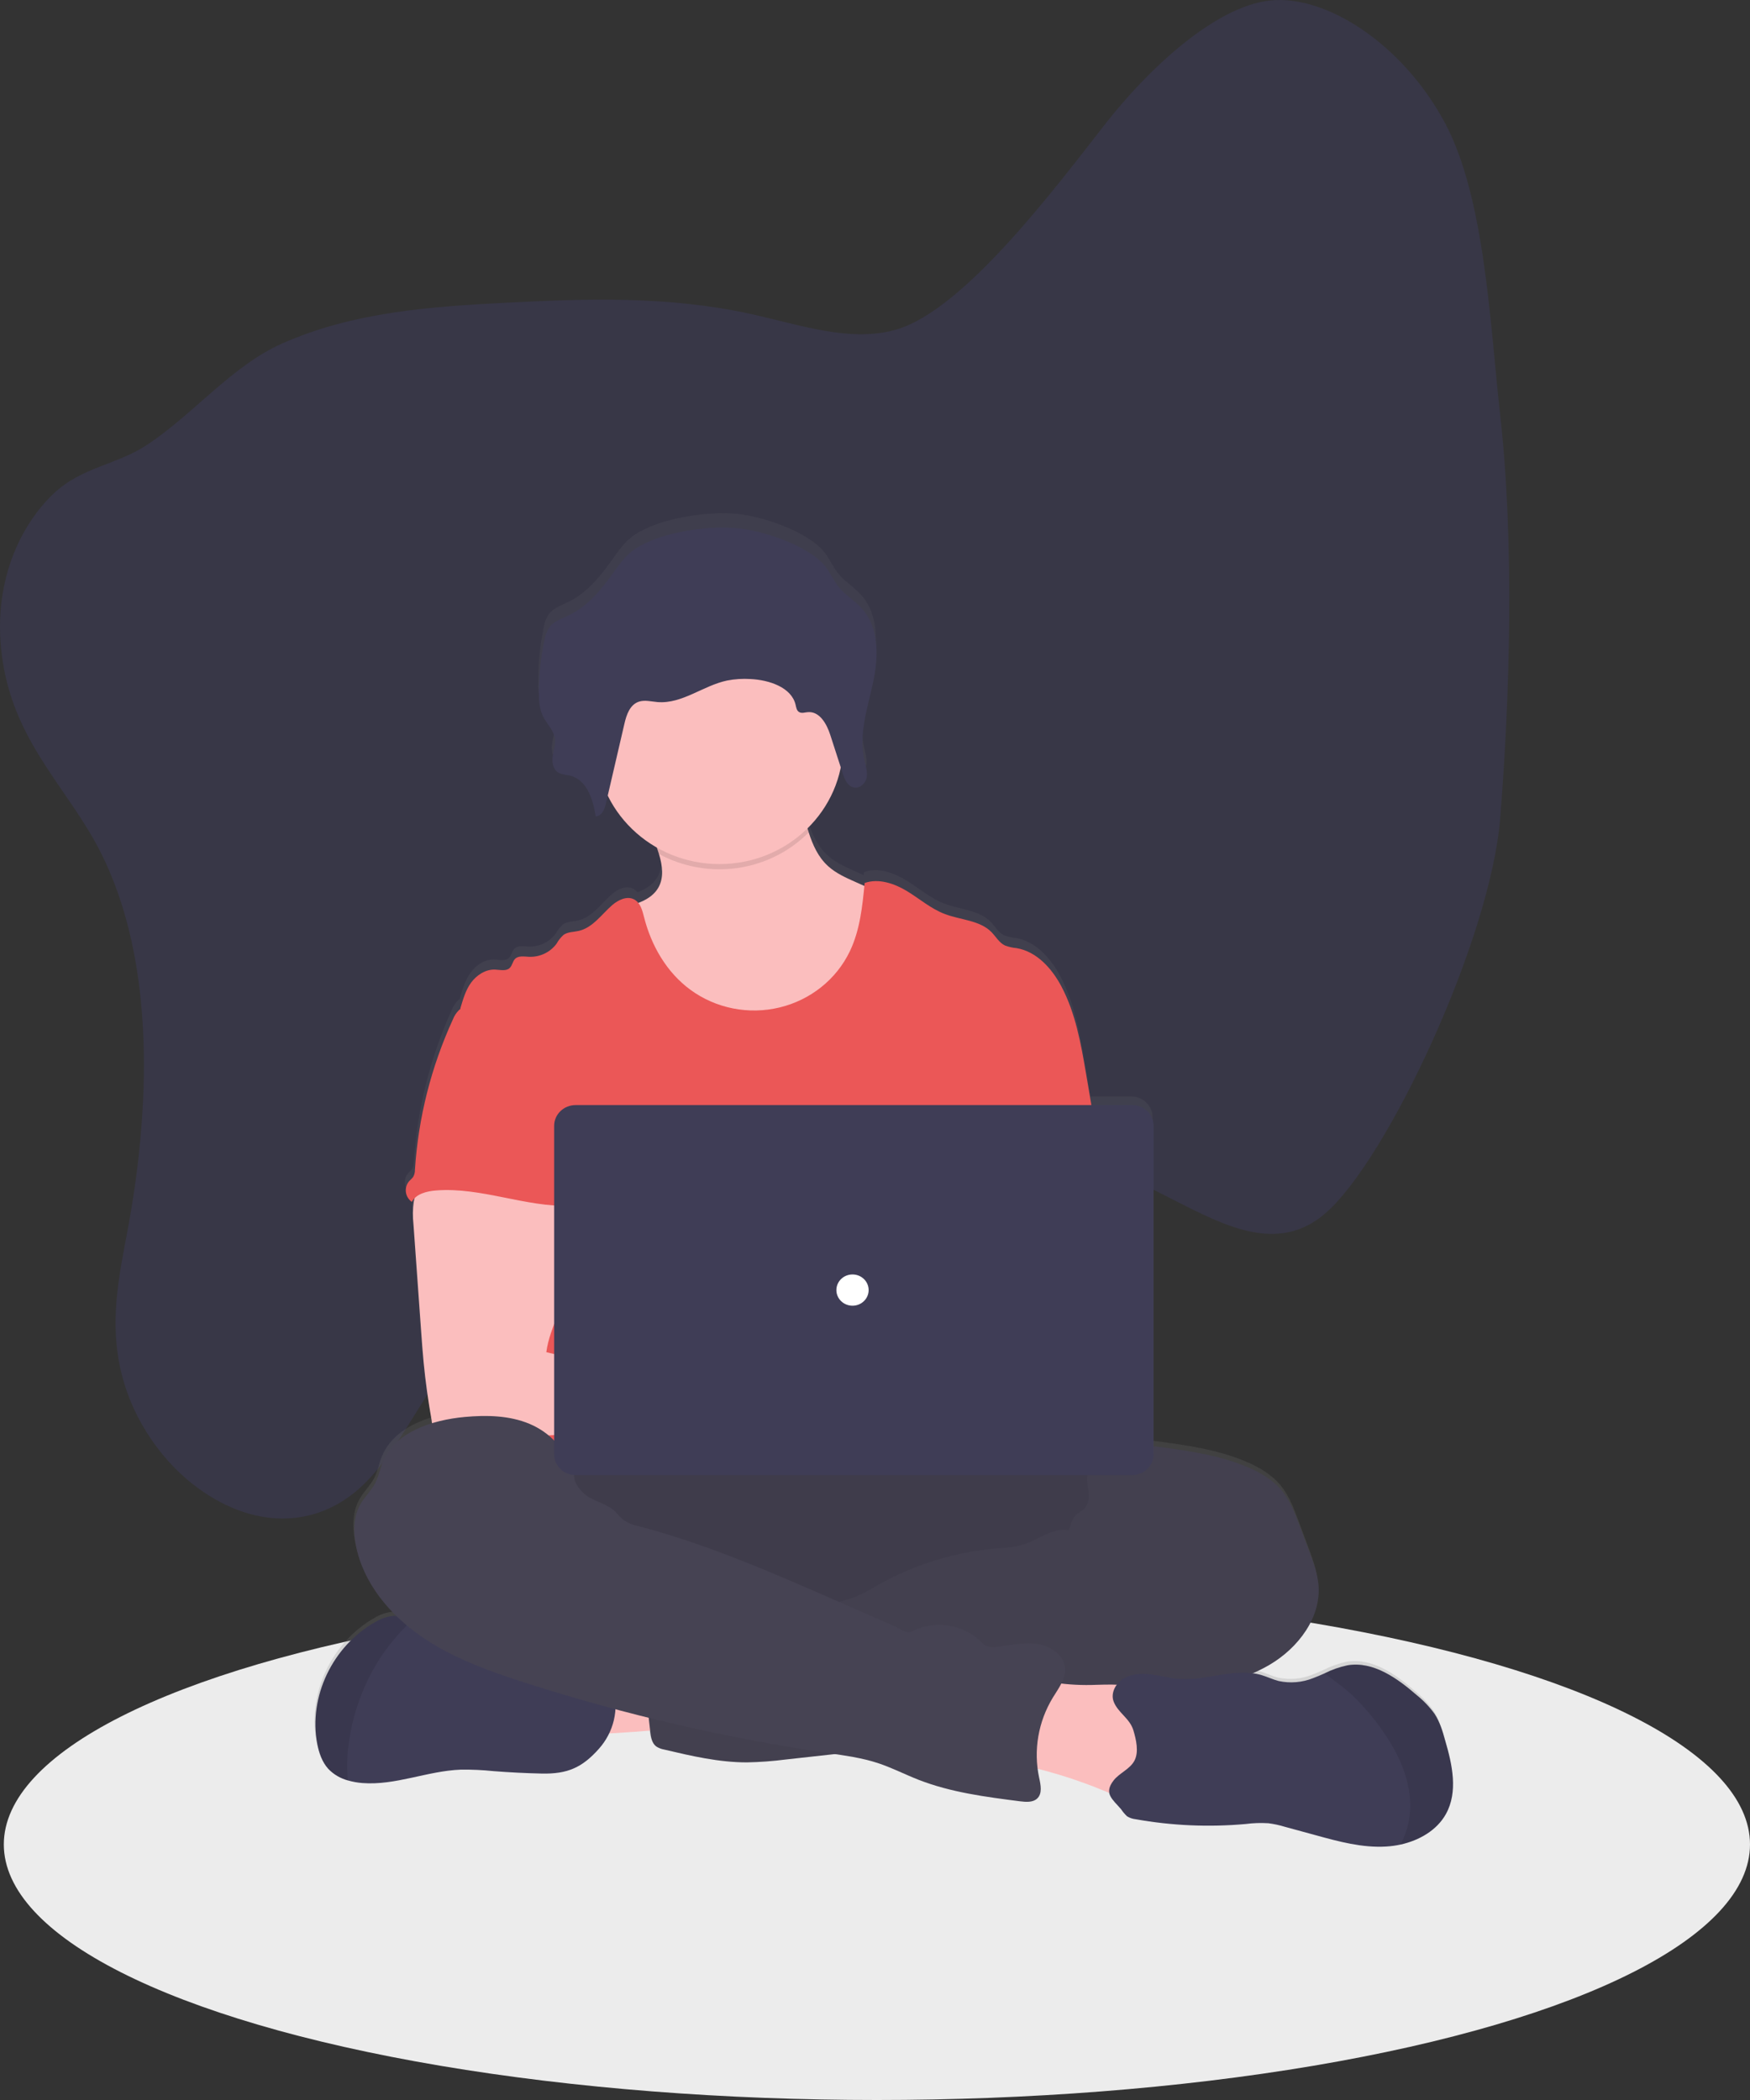 <svg width="305" height="366" viewBox="0 0 305 366" fill="none" xmlns="http://www.w3.org/2000/svg">
<rect x="0" y="0" width="305" height="366" fill="#333333" stroke="none"/>
<ellipse cx="152.833" cy="321.46" rx="152.167" ry="44.54" fill="#ECECEC"/>
<path opacity="0.1" d="M17.38 148.225C27.434 167.829 26.064 194.188 22.148 214.901C20.84 221.835 19.317 229.139 20.673 236.98C22.331 246.553 27.905 254.172 33.492 258.583C43.675 266.626 55.146 266.684 63.359 258.734C70.456 251.863 74.996 239.697 82.252 233.205C94.394 222.344 111.414 229.515 126.284 240.297C136.804 247.925 148.399 257.55 157.91 252.491C164.601 248.931 168.633 238.528 170.403 227.143C171.259 221.647 171.728 215.631 173.834 211.477C175.087 209.008 176.838 207.379 178.658 206.052C195.286 193.934 214.981 225.253 230.979 211.477C241.785 202.174 259.776 163.678 261.464 142.599C263.151 121.52 263.957 94.684 261.464 72.365C259.691 56.512 258.811 34.481 251.849 21.451C244.485 7.667 231.114 -0.962 221.365 0.086C211.616 1.134 199.912 12.309 192.756 21.451C183.815 32.885 168.056 53.938 156.291 57.413C148.277 59.779 139.426 56.604 130.838 54.719C116.482 51.569 102.389 52.035 88.398 52.75C75.004 53.435 61.533 54.368 49.138 59.885C40.367 63.79 33.728 72.197 25.561 77.571C20.244 81.073 14.182 81.388 9.255 86.111C3.183 91.931 -1.969 102.819 0.741 116.8C3.318 130.102 12.034 137.818 17.38 148.225Z" fill="#6C63FF"/>
<path d="M251.722 302.872C251.253 301.228 250.785 299.566 249.848 298.135C248.979 296.922 247.947 295.827 246.779 294.879C243.383 291.891 239.213 288.858 234.711 289.612C233.319 289.91 231.973 290.387 230.71 291.028C230.055 291.324 229.394 291.619 228.719 291.869C226.82 292.638 224.721 292.816 222.713 292.377C221.683 292.109 220.722 291.628 219.706 291.328C219.223 291.188 218.73 291.084 218.23 291.019C219.212 290.593 220.165 290.106 221.083 289.562C226.133 286.565 230.162 281.147 229.6 275.353C229.408 273.405 228.719 271.538 228.035 269.699L226.236 264.876C225.459 262.788 224.653 260.658 223.233 258.923C221.655 256.989 219.406 255.676 217.082 254.7C212.093 252.597 206.64 251.857 201.257 251.14L200.882 251.09V194.722C200.882 193.758 200.487 192.834 199.784 192.153C199.082 191.472 198.128 191.089 197.134 191.089H190.06C189.748 189.236 189.436 187.386 189.123 185.54C188.233 180.267 187.31 174.9 184.804 170.154C183.164 167.048 180.555 164.083 177.036 163.475C176.345 163.414 175.665 163.261 175.017 163.02C173.987 162.53 173.424 161.44 172.633 160.636C170.59 158.561 167.268 158.529 164.533 157.458C162.115 156.527 160.138 154.774 157.936 153.425C155.734 152.076 152.998 151.118 150.562 151.995C150.562 152.167 150.53 152.34 150.511 152.508L148.946 151.809C147.26 151.05 145.54 150.274 144.186 149.029C142.448 147.44 141.521 145.333 140.799 143.094C140.724 142.863 140.654 142.64 140.579 142.39C143.573 139.429 145.601 135.678 146.407 131.605L146.786 132.8C146.872 133.068 146.972 133.332 147.086 133.59C147.28 134.089 147.603 134.531 148.023 134.875C148.143 134.966 148.276 135.041 148.417 135.097C148.546 135.147 148.681 135.181 148.82 135.197C149.014 135.221 149.211 135.207 149.401 135.157C149.717 135.061 150.008 134.899 150.251 134.68C150.495 134.462 150.684 134.193 150.806 133.894C150.881 133.716 150.936 133.53 150.97 133.34C150.988 133.226 150.999 133.111 151.003 132.995C151.003 132.959 151.003 132.922 151.003 132.886C151.003 132.85 151.003 132.727 151.003 132.65C151.003 132.573 151.003 132.568 151.003 132.523C151.003 132.477 151.003 132.373 150.979 132.296V132.178C150.979 132.087 150.951 131.996 150.932 131.91C150.914 131.823 150.932 131.86 150.932 131.837C150.909 131.723 150.881 131.605 150.858 131.492C150.858 131.465 150.858 131.433 150.858 131.406C150.858 131.378 150.815 131.219 150.792 131.124C150.768 131.029 150.759 131.001 150.745 130.938V130.911C150.698 130.729 150.656 130.552 150.614 130.37C150.273 128.794 150.186 127.177 150.356 125.575C150.637 123.224 151.084 120.895 151.696 118.604L151.794 118.191C151.832 118.032 151.869 117.873 151.902 117.71C151.977 117.383 152.052 117.056 152.122 116.724L152.291 115.889L152.418 115.144V115.049C152.681 113.361 152.736 111.649 152.582 109.949C152.366 107.574 151.607 105.326 149.944 103.537C148.768 102.27 147.217 101.335 146.126 100.004C145.105 98.76 144.528 97.225 143.47 96.004C140.546 92.62 133.041 90.014 128.436 89.56C123.161 89.042 114.639 90.35 110.385 93.37C108.811 94.482 107.734 96.094 106.637 97.62C104.623 100.458 102.337 103.292 99.109 104.886C97.891 105.485 96.495 105.939 95.684 106.984C95.202 107.692 94.89 108.496 94.771 109.336C94.15 112.293 93.827 115.301 93.806 118.318C93.806 118.695 93.806 119.072 93.806 119.454C93.815 120.585 94.064 121.702 94.537 122.737C94.612 122.891 94.696 123.041 94.785 123.191L94.841 123.286C95.408 124.071 95.909 124.899 96.34 125.761C96.448 126.002 96.525 126.256 96.57 126.515C96.65 127.18 96.606 127.854 96.439 128.504C96.439 128.604 96.396 128.704 96.378 128.804L96.335 128.999C96.335 129.067 96.335 129.135 96.298 129.199C96.26 129.394 96.228 129.589 96.2 129.78C96.129 130.305 96.164 130.839 96.303 131.351C96.367 131.637 96.493 131.906 96.672 132.14C96.851 132.375 97.08 132.571 97.343 132.713C97.609 132.837 97.894 132.923 98.186 132.968C98.481 133.018 98.781 133.049 99.071 133.113C99.445 133.196 99.806 133.325 100.144 133.499C100.469 133.649 100.772 133.839 101.048 134.062C101.185 134.182 101.315 134.31 101.437 134.444C101.685 134.718 101.907 135.013 102.102 135.325C102.202 135.485 102.296 135.648 102.384 135.815C102.719 136.472 102.988 137.16 103.185 137.868C103.306 138.29 103.41 138.717 103.499 139.144C103.541 139.334 103.578 139.525 103.611 139.711C103.644 139.897 103.677 140.088 103.705 140.274C103.833 140.267 103.959 140.243 104.079 140.202C104.768 139.961 105.152 139.184 105.368 138.431C105.405 138.303 105.438 138.181 105.466 138.058C105.574 137.604 105.686 137.105 105.794 136.628C107.641 140.429 110.618 143.608 114.344 145.755C114.475 146.132 114.602 146.505 114.714 146.886C115.328 148.943 115.623 151.096 114.559 152.894C113.801 154.17 112.526 154.956 111.102 155.5C110.897 155.235 110.633 155.018 110.329 154.865C109.097 154.265 107.617 154.992 106.581 155.886C104.707 157.53 103.18 159.887 100.716 160.428C99.826 160.627 98.842 160.586 98.102 161.113C97.612 161.559 97.202 162.081 96.888 162.657C96.354 163.402 95.635 164.004 94.797 164.408C93.96 164.813 93.031 165.007 92.096 164.973C91.238 164.932 90.222 164.742 89.636 165.35C89.201 165.804 89.168 166.522 88.699 166.953C88.071 167.552 87.041 167.262 86.165 167.225C84.497 167.157 82.946 168.202 81.995 169.541C81.044 170.881 80.59 172.484 80.121 174.082V174.11C80.001 174.195 79.887 174.287 79.779 174.387C79.325 174.856 78.973 175.409 78.744 176.012C74.955 184.374 72.719 193.318 72.138 202.432C72.148 202.876 72.045 203.316 71.838 203.713C71.629 203.972 71.399 204.215 71.15 204.439C70.927 204.704 70.762 205.008 70.663 205.336C70.564 205.663 70.534 206.006 70.575 206.345C70.615 206.684 70.726 207.012 70.899 207.308C71.073 207.605 71.306 207.865 71.585 208.072C71.72 207.836 71.889 207.618 72.087 207.427C72.035 207.636 71.988 207.841 71.956 208.027C71.767 209.352 71.75 210.694 71.904 212.023C72.348 218.332 72.796 224.637 73.249 230.937C73.375 232.721 73.502 234.501 73.67 236.281C73.998 239.727 74.467 243.158 75.076 246.576C75.104 246.73 75.137 246.889 75.179 247.03C71.361 248.206 67.964 250.331 66.535 253.878C66.039 255.104 65.814 256.439 65.205 257.615C64.535 258.905 63.434 259.936 62.703 261.198C61.443 263.369 61.387 266.03 61.846 268.464C62.731 273.209 65.378 277.451 68.873 280.902C68.718 280.902 68.559 280.902 68.404 280.902C67.263 281.024 66.167 281.406 65.205 282.014C57.812 286.201 53.586 295.184 55.128 303.385C55.432 304.988 55.962 306.613 57.067 307.835C57.986 308.806 59.168 309.508 60.478 309.86C61.297 310.099 62.141 310.251 62.993 310.314C68.756 310.768 74.335 308.18 80.112 307.962C82.025 307.933 83.939 308.019 85.841 308.221C88.624 308.445 91.412 308.587 94.204 308.648C98.743 308.752 101.297 307.581 104.192 304.293C104.904 303.475 105.498 302.568 105.958 301.596C108.422 301.459 111.144 301.25 113.112 301.096L113.14 301.359C113.248 302.268 113.412 303.312 114.161 303.884C114.583 304.166 115.062 304.357 115.567 304.443C120.298 305.569 125.086 306.713 129.958 306.713C132.245 306.669 134.527 306.499 136.794 306.205L145.353 305.247C147.847 305.553 150.308 306.073 152.708 306.8C155.182 307.612 157.491 308.82 159.909 309.779C165.53 311.985 171.574 312.776 177.561 313.548C178.582 313.679 179.754 313.77 180.508 313.093C181.482 312.185 181.159 310.669 180.883 309.397C180.77 308.875 180.686 308.353 180.62 307.826C184.66 308.858 188.613 310.188 192.445 311.804L193.115 312.09C193.311 313.08 194.253 313.87 195.157 314.937C195.454 315.388 195.801 315.805 196.193 316.181C196.64 316.463 197.148 316.64 197.678 316.699C203.998 317.841 210.452 318.123 216.853 317.539C218.163 317.366 219.487 317.322 220.807 317.407C221.776 317.535 222.732 317.744 223.664 318.03L229.085 319.537C233.081 320.645 237.171 321.767 241.317 321.517C242.158 321.466 242.993 321.349 243.814 321.167C247.093 320.432 250.148 318.656 251.722 315.8C253.947 311.917 252.921 307.14 251.722 302.872Z" fill="url(#paint0_linear)"/>
<path d="M100.069 301.986C99.081 299.806 98.144 297.3 99.132 295.12C99.778 293.836 100.886 292.827 102.248 292.282C103.595 291.749 105.016 291.41 106.464 291.274C111.01 290.696 115.611 290.635 120.172 291.092C120.504 293.644 119.802 296.233 119.197 298.698C118.649 300.969 118.335 301.305 115.918 301.423C114.353 301.505 100.439 302.79 100.069 301.986Z" fill="#FBBEBE"/>
<path d="M141.788 287.282C178.787 287.282 208.781 279.15 208.781 269.118C208.781 259.086 178.787 250.954 141.788 250.954C104.788 250.954 74.795 259.086 74.795 269.118C74.795 279.15 104.788 287.282 141.788 287.282Z" fill="#464353"/>
<path opacity="0.1" d="M141.788 287.282C178.787 287.282 208.781 279.15 208.781 269.118C208.781 259.086 178.787 250.954 141.788 250.954C104.788 250.954 74.795 259.086 74.795 269.118C74.795 279.15 104.788 287.282 141.788 287.282Z" fill="black"/>
<path d="M153.8 173.229C151.504 177.53 147.69 180.888 143.053 182.692C140.315 183.659 137.434 184.19 134.522 184.264C131.341 184.404 128.094 184.205 125.105 183.151C121.095 181.743 117.764 178.864 115.267 175.508C112.77 172.153 111.051 168.32 109.556 164.455C108.769 162.444 108.02 160.3 108.39 158.175C110.803 157.644 113.445 156.863 114.691 154.788C115.754 153.007 115.459 150.873 114.846 148.839C114.672 148.262 114.471 147.69 114.269 147.14C113.801 145.823 112.185 143.321 113.332 142.195C114.049 141.482 117.052 141.119 118.087 140.656C121.278 139.23 124.22 137.168 127.724 136.492C130.755 135.906 133.885 136.455 136.911 137.064C137.312 137.12 137.698 137.255 138.045 137.459C138.44 137.782 138.733 138.207 138.888 138.685C139.75 140.719 140.256 142.967 140.949 145.088C141.671 147.308 142.598 149.393 144.337 150.968C145.69 152.199 147.414 152.971 149.101 153.72L153.252 155.564C153.99 155.832 154.66 156.252 155.215 156.795C155.757 157.518 156.082 158.373 156.152 159.265C156.895 164.043 156.073 168.928 153.8 173.229Z" fill="#FBBEBE"/>
<path opacity="0.1" d="M140.93 145.088C137.625 148.424 133.271 150.602 128.551 151.28C123.831 151.959 119.012 151.1 114.85 148.839C114.676 148.262 114.475 147.69 114.274 147.14C113.805 145.823 112.189 143.321 113.337 142.195C114.053 141.482 117.056 141.119 118.092 140.656C121.282 139.23 124.224 137.168 127.728 136.492C130.759 135.906 133.889 136.455 136.915 137.064C137.317 137.12 137.702 137.255 138.049 137.459C138.444 137.782 138.737 138.207 138.892 138.685C139.731 140.719 140.237 142.967 140.93 145.088Z" fill="black"/>
<path d="M125.391 150.596C137.292 150.596 146.941 141.244 146.941 129.707C146.941 118.171 137.292 108.818 125.391 108.818C113.489 108.818 103.84 118.171 103.84 129.707C103.84 141.244 113.489 150.596 125.391 150.596Z" fill="#FBBEBE"/>
<path d="M191.048 197.501L189.277 187.102C188.383 181.884 187.46 176.566 184.958 171.866C183.314 168.788 180.704 165.854 177.186 165.246C176.493 165.186 175.812 165.033 175.162 164.791C174.131 164.31 173.569 163.229 172.778 162.43C170.735 160.378 167.409 160.346 164.673 159.301C162.255 158.393 160.278 156.645 158.077 155.31C155.875 153.975 153.134 153.039 150.698 153.893C150.304 157.957 149.887 162.112 148.107 165.813C146.949 168.223 145.249 170.35 143.133 172.041C141.016 173.732 138.537 174.943 135.876 175.585C133.215 176.228 130.439 176.286 127.752 175.755C125.065 175.223 122.534 174.117 120.345 172.516C116.171 169.469 113.496 164.769 112.25 159.851C111.945 158.652 111.598 157.276 110.46 156.727C109.228 156.127 107.747 156.854 106.712 157.735C104.838 159.365 103.306 161.699 100.842 162.249C99.952 162.448 98.968 162.407 98.228 162.93C97.736 163.37 97.324 163.887 97.01 164.46C96.471 165.199 95.75 165.795 94.913 166.197C94.077 166.598 93.15 166.791 92.217 166.758C91.36 166.717 90.343 166.526 89.758 167.13C89.322 167.584 89.289 168.293 88.821 168.715C88.188 169.31 87.162 169.019 86.281 168.987C84.614 168.919 83.063 169.955 82.107 171.258C81.152 172.561 80.702 174.173 80.233 175.735C85.354 186.788 90.039 197.855 95.159 208.908C95.399 209.324 95.526 209.793 95.529 210.27C95.427 210.765 95.209 211.231 94.892 211.633C92.381 215.542 92.461 220.46 92.737 225.056C93.014 229.651 93.351 234.506 91.233 238.625C90.657 239.755 89.908 240.791 89.359 241.921C88.076 244.483 87.612 252.675 88.362 255.427H194.276C192.257 250.045 193.025 239.247 193.447 233.534C193.742 229.538 192.979 225.546 192.651 221.55C191.934 213.39 192.44 205.647 191.048 197.501Z" fill="#EB5757"/>
<path d="M72.12 209.398C71.932 210.712 71.914 212.044 72.064 213.363L73.408 232.104C73.535 233.87 73.661 235.632 73.83 237.394C74.153 240.813 74.636 244.206 75.235 247.593C75.249 248.074 75.459 248.53 75.819 248.862C76.179 249.193 76.66 249.372 77.156 249.36C83.082 250.577 89.205 250.527 95.254 250.195C104.483 249.696 113.698 248.556 122.941 248.751C125.321 248.801 128.094 248.751 129.537 246.935C130.98 245.118 130.141 242.18 128.258 240.714C126.375 239.247 123.817 238.897 121.4 238.897C118.2 238.865 115 239.306 111.81 239.124C108.882 238.956 106.019 238.27 103.18 237.585L95.216 235.664C95.521 233.325 96.439 231.123 97.31 228.902C98.875 224.965 100.337 220.896 100.365 216.678C100.393 212.459 98.753 208.022 95.188 205.607C92.255 203.622 88.479 203.254 84.905 203.336C82.305 203.409 77.812 202.805 75.437 203.79C73.558 204.589 72.471 207.614 72.12 209.398Z" fill="#FBBEBE"/>
<path d="M196.469 252.248C198.029 251.671 199.748 251.88 201.421 252.098C206.804 252.811 212.266 253.542 217.256 255.626C219.598 256.598 221.828 257.897 223.412 259.809C224.817 261.53 225.637 263.637 226.414 265.712L228.213 270.489C228.897 272.306 229.591 274.158 229.783 276.088C230.345 281.806 226.311 287.196 221.238 290.166C216.164 293.136 210.191 294.194 204.372 295.302C198.554 296.41 192.712 297.636 186.917 298.934C184.214 299.614 181.471 300.138 178.704 300.501C172.501 301.182 166.018 300.179 160.124 302.168C157.782 302.962 155.481 304.143 153.05 304.693C151.435 305.022 149.802 305.263 148.159 305.415L137.005 306.65C134.736 306.944 132.453 307.114 130.165 307.158C125.292 307.158 120.5 306.041 115.768 304.924C115.265 304.839 114.786 304.651 114.363 304.375C113.613 303.802 113.449 302.79 113.341 301.873C112.864 297.813 112.445 293.749 112.086 289.68C111.973 288.358 111.889 286.928 112.634 285.815C113.571 284.453 115.398 284.026 117.066 283.763C124.138 282.641 131.302 282.159 138.466 282.323C141.188 279.685 145.676 279.671 149.241 278.236C150.553 277.652 151.822 276.983 153.041 276.234C159.418 272.627 166.545 270.444 173.902 269.844C175.343 269.802 176.774 269.604 178.17 269.254C180.929 268.423 183.445 266.162 186.28 266.716C186.631 265.776 186.875 264.518 187.685 263.873C188.088 263.541 188.584 263.319 188.955 262.965C189.737 262.197 189.807 260.989 189.69 259.918C189.573 258.846 189.311 257.747 189.596 256.703C189.715 256.307 189.89 255.93 190.116 255.581C191.522 253.229 193.644 252.021 196.469 252.248Z" fill="#464353"/>
<path opacity="0.05" d="M196.469 252.248C198.029 251.671 199.748 251.88 201.421 252.098C206.804 252.811 212.266 253.542 217.256 255.626C219.598 256.598 221.828 257.897 223.412 259.809C224.817 261.53 225.637 263.637 226.414 265.712L228.213 270.489C228.897 272.306 229.591 274.158 229.783 276.088C230.345 281.806 226.311 287.196 221.238 290.166C216.164 293.136 210.191 294.194 204.372 295.302C198.554 296.41 192.712 297.636 186.917 298.934C184.214 299.614 181.471 300.138 178.704 300.501C172.501 301.182 166.018 300.179 160.124 302.168C157.782 302.962 155.481 304.143 153.05 304.693C151.435 305.022 149.802 305.263 148.159 305.415L137.005 306.65C134.736 306.944 132.453 307.114 130.165 307.158C125.292 307.158 120.5 306.041 115.768 304.924C115.265 304.839 114.786 304.651 114.363 304.375C113.613 303.802 113.449 302.79 113.341 301.873C112.864 297.813 112.445 293.749 112.086 289.68C111.973 288.358 111.889 286.928 112.634 285.815C113.571 284.453 115.398 284.026 117.066 283.763C124.138 282.641 131.302 282.159 138.466 282.323C141.188 279.685 145.676 279.671 149.241 278.236C150.553 277.652 151.822 276.983 153.041 276.234C159.418 272.627 166.545 270.444 173.902 269.844C175.343 269.802 176.774 269.604 178.17 269.254C180.929 268.423 183.445 266.162 186.28 266.716C186.631 265.776 186.875 264.518 187.685 263.873C188.088 263.541 188.584 263.319 188.955 262.965C189.737 262.197 189.807 260.989 189.69 259.918C189.573 258.846 189.311 257.747 189.596 256.703C189.715 256.307 189.89 255.93 190.116 255.581C191.522 253.229 193.644 252.021 196.469 252.248Z" fill="black"/>
<path d="M104.379 304.792C101.479 308.048 98.926 309.211 94.386 309.106C91.594 309.043 88.805 308.902 86.019 308.684C84.115 308.485 82.2 308.398 80.285 308.425C74.504 308.643 68.924 311.209 63.157 310.759C62.305 310.694 61.461 310.542 60.642 310.305C59.333 309.956 58.151 309.261 57.226 308.298C56.121 307.086 55.591 305.478 55.287 303.889C53.746 295.742 57.971 286.869 65.369 282.723C66.334 282.119 67.431 281.741 68.573 281.619C69.693 281.615 70.8 281.851 71.815 282.31L71.885 282.337C74.891 283.536 77.62 285.301 79.915 287.532C80.263 287.918 80.679 288.243 81.142 288.49C81.605 288.659 82.095 288.749 82.59 288.753L88.746 289.13C89.789 289.16 90.826 289.299 91.838 289.544C92.954 289.921 94.041 290.377 95.089 290.906C98.401 292.341 102.074 292.722 105.653 293.276C105.998 293.295 106.328 293.422 106.59 293.64C106.733 293.812 106.833 294.014 106.881 294.23C107.384 296.055 107.419 297.971 106.983 299.812C106.547 301.653 105.653 303.363 104.379 304.792Z" fill="#3F3D56"/>
<path opacity="0.1" d="M71.885 282.341C69.497 284.552 67.425 287.063 65.725 289.807C62.996 294.336 61.282 299.37 60.693 304.584C60.47 306.485 60.453 308.405 60.642 310.31C59.333 309.96 58.151 309.266 57.226 308.303C56.121 307.09 55.591 305.483 55.287 303.893C53.746 295.747 57.971 286.873 65.369 282.727C66.334 282.123 67.431 281.745 68.573 281.624C69.693 281.62 70.8 281.855 71.815 282.314L71.885 282.341Z" fill="black"/>
<path d="M191.109 293.64C194.553 293.549 198.418 293.381 200.948 295.628C203.36 297.754 203.679 301.259 203.838 304.415L204.021 308.08C204.077 309.197 204.124 310.351 203.66 311.386C202.836 313.202 200.573 314.079 198.507 313.974C196.441 313.87 194.543 312.994 192.655 312.203C187.53 310.063 182.193 308.433 176.727 307.34C176.905 304.806 177.202 302.284 177.617 299.774C177.903 298.035 177.95 295.124 179.149 293.68C180.419 292.155 182.072 292.981 183.796 293.263C186.215 293.62 188.665 293.747 191.109 293.64Z" fill="#FBBEBE"/>
<path d="M100.111 256.816C100.111 257.27 99.376 256.816 99.31 256.33C98.795 252.657 95.787 249.628 92.283 248.156C88.779 246.685 84.787 246.608 80.992 246.957C75.254 247.484 68.812 249.614 66.713 254.814C66.216 256.031 65.992 257.347 65.383 258.514C64.708 259.795 63.607 260.817 62.876 262.061C61.616 264.214 61.564 266.852 62.019 269.286C63.242 275.78 67.823 281.333 73.375 285.18C78.926 289.026 85.415 291.324 91.885 293.394C108.992 298.863 126.544 302.927 144.355 305.542C147.241 305.964 150.155 306.355 152.919 307.254C155.392 308.057 157.706 309.261 160.124 310.205C165.746 312.394 171.794 313.175 177.786 313.943C178.807 314.07 179.978 314.161 180.732 313.489C181.707 312.612 181.384 311.086 181.107 309.828C180.09 305.046 180.943 300.067 183.501 295.86C184.504 294.225 185.806 292.55 185.619 290.656C185.394 288.449 183.126 286.887 180.868 286.533C178.61 286.179 176.315 286.701 174.047 286.987C173.265 287.087 172.412 287.15 171.728 286.764C171.391 286.544 171.086 286.281 170.819 285.983C169.257 284.523 167.258 283.579 165.109 283.288C162.959 282.997 160.77 283.373 158.854 284.362C158.016 284.816 156.746 283.804 155.875 283.422L146.023 279.099C134.704 274.136 123.329 269.15 111.355 266.007C110.399 265.825 109.491 265.459 108.684 264.931C108.089 264.477 107.663 263.859 107.115 263.355C105.92 262.261 104.257 261.825 102.824 261.048C101.39 260.272 99.783 258.374 100.111 256.816Z" fill="#464353"/>
<path d="M251.998 316.163C250.424 318.992 247.37 320.754 244.09 321.481C243.267 321.661 242.431 321.776 241.589 321.826C237.443 322.076 233.348 320.963 229.352 319.864L223.927 318.384C222.994 318.099 222.038 317.893 221.069 317.766C219.75 317.681 218.425 317.725 217.115 317.898C210.703 318.476 204.24 318.195 197.907 317.062C197.378 317.007 196.869 316.831 196.422 316.549C196.031 316.178 195.684 315.765 195.387 315.319C193.911 313.598 192.323 312.594 194.07 310.323C195.078 309.007 196.947 308.348 197.729 306.836C198.512 305.324 198.01 303.176 197.547 301.614C196.914 299.457 194.834 298.526 194.089 296.546C193.532 295.052 194.469 293.317 195.879 292.504C197.289 291.691 199.032 291.628 200.657 291.837C202.283 292.046 203.876 292.491 205.511 292.613C210.317 292.986 215.232 290.583 219.846 291.937C220.863 292.236 221.823 292.713 222.854 292.977C224.863 293.412 226.962 293.236 228.865 292.472C229.539 292.227 230.2 291.932 230.856 291.641C232.121 291.003 233.468 290.531 234.861 290.238C239.363 289.489 243.538 292.509 246.934 295.456C248.1 296.394 249.132 297.478 250.003 298.68C250.94 300.097 251.436 301.745 251.877 303.371C253.118 307.572 254.144 312.303 251.998 316.163Z" fill="#3F3D56"/>
<path opacity="0.1" d="M251.998 316.163C250.424 318.992 247.37 320.754 244.09 321.481C245.366 319.078 245.941 316.384 245.754 313.688C245.472 309.37 243.514 305.301 241.017 301.714C239.481 299.505 237.734 297.442 235.798 295.551C234.308 294.098 232.477 292.945 230.875 291.614C232.139 290.976 233.486 290.504 234.88 290.211C239.382 289.462 243.556 292.482 246.953 295.429C248.119 296.367 249.151 297.451 250.021 298.653C250.958 300.07 251.455 301.718 251.895 303.344C253.118 307.572 254.144 312.303 251.998 316.163Z" fill="black"/>
<path d="M79.967 176.072C79.51 176.535 79.156 177.083 78.927 177.684C75.14 185.956 72.903 194.816 72.321 203.849C72.331 204.29 72.227 204.725 72.017 205.116C71.81 205.376 71.579 205.618 71.328 205.838C71.1 206.1 70.93 206.405 70.828 206.733C70.726 207.061 70.695 207.407 70.736 207.747C70.777 208.088 70.89 208.416 71.068 208.713C71.245 209.009 71.484 209.267 71.768 209.471C72.541 208.059 74.392 207.6 76.036 207.478C83.911 206.874 91.604 210.425 99.502 210.157C98.945 208.29 98.144 206.497 97.689 204.608C95.68 196.22 100.692 187.088 97.619 179.01C97.005 177.393 95.98 175.804 94.363 175.095C93.694 174.833 92.994 174.653 92.278 174.559C90.283 174.21 86.31 172.716 84.38 173.315C83.668 173.538 83.387 174.187 82.796 174.578C81.902 175.136 80.712 175.34 79.967 176.072Z" fill="#EB5757"/>
<path d="M197.317 192.601H100.313C98.251 192.601 96.579 194.221 96.579 196.22V253.465C96.579 255.464 98.251 257.084 100.313 257.084H197.317C199.379 257.084 201.051 255.464 201.051 253.465V196.22C201.051 194.221 199.379 192.601 197.317 192.601Z" fill="#3F3D56"/>
<path d="M148.581 227.567C150.133 227.567 151.392 226.347 151.392 224.843C151.392 223.338 150.133 222.118 148.581 222.118C147.029 222.118 145.77 223.338 145.77 224.843C145.77 226.347 147.029 227.567 148.581 227.567Z" fill="white"/>
<path d="M110.503 95.804C108.928 96.907 107.851 98.492 106.755 100.013C104.736 102.824 102.449 105.631 99.222 107.197C97.999 107.792 96.603 108.242 95.792 109.277C95.311 109.977 94.999 110.773 94.879 111.607C94.26 114.536 93.937 117.517 93.914 120.507C93.914 121.997 93.979 123.531 94.659 124.885C95.3 126.156 96.457 127.232 96.696 128.617C96.879 129.698 96.467 130.774 96.322 131.86C96.176 132.945 96.429 134.23 97.465 134.748C98.022 134.951 98.605 135.084 99.198 135.143C102.313 135.815 103.358 139.357 103.831 142.286C104.89 142.227 105.368 141.051 105.588 140.093L108.835 126.102C109.186 124.585 109.772 122.828 111.332 122.296C112.376 121.947 113.52 122.274 114.611 122.364C118.898 122.705 122.524 119.494 126.717 118.609C128.059 118.346 129.431 118.258 130.797 118.346C134.105 118.504 137.951 119.821 138.654 122.814C138.771 123.3 138.841 123.881 139.31 124.122C139.778 124.362 140.27 124.158 140.762 124.122C142.861 123.917 144.097 126.206 144.702 128.077L146.904 134.889C147.232 135.919 147.784 137.132 148.937 137.264C150 137.391 150.905 136.414 151.064 135.447C151.223 134.48 150.876 133.476 150.647 132.505C149.612 128.032 151.195 123.454 152.16 118.972C153.125 114.49 153.298 109.341 150.061 105.889C148.885 104.641 147.339 103.71 146.243 102.393C145.222 101.158 144.646 99.641 143.587 98.428C140.659 95.082 133.149 92.498 128.544 92.071C123.283 91.517 114.756 92.811 110.503 95.804Z" fill="#3F3D56"/>
<defs>
<linearGradient id="paint0_linear" x1="153.968" y1="321.567" x2="153.968" y2="89.428" gradientUnits="userSpaceOnUse">
<stop stop-color="#808080" stop-opacity="0.25"/>
<stop offset="0.54" stop-color="#808080" stop-opacity="0.12"/>
<stop offset="1" stop-color="#808080" stop-opacity="0.1"/>
</linearGradient>
</defs>
</svg>
